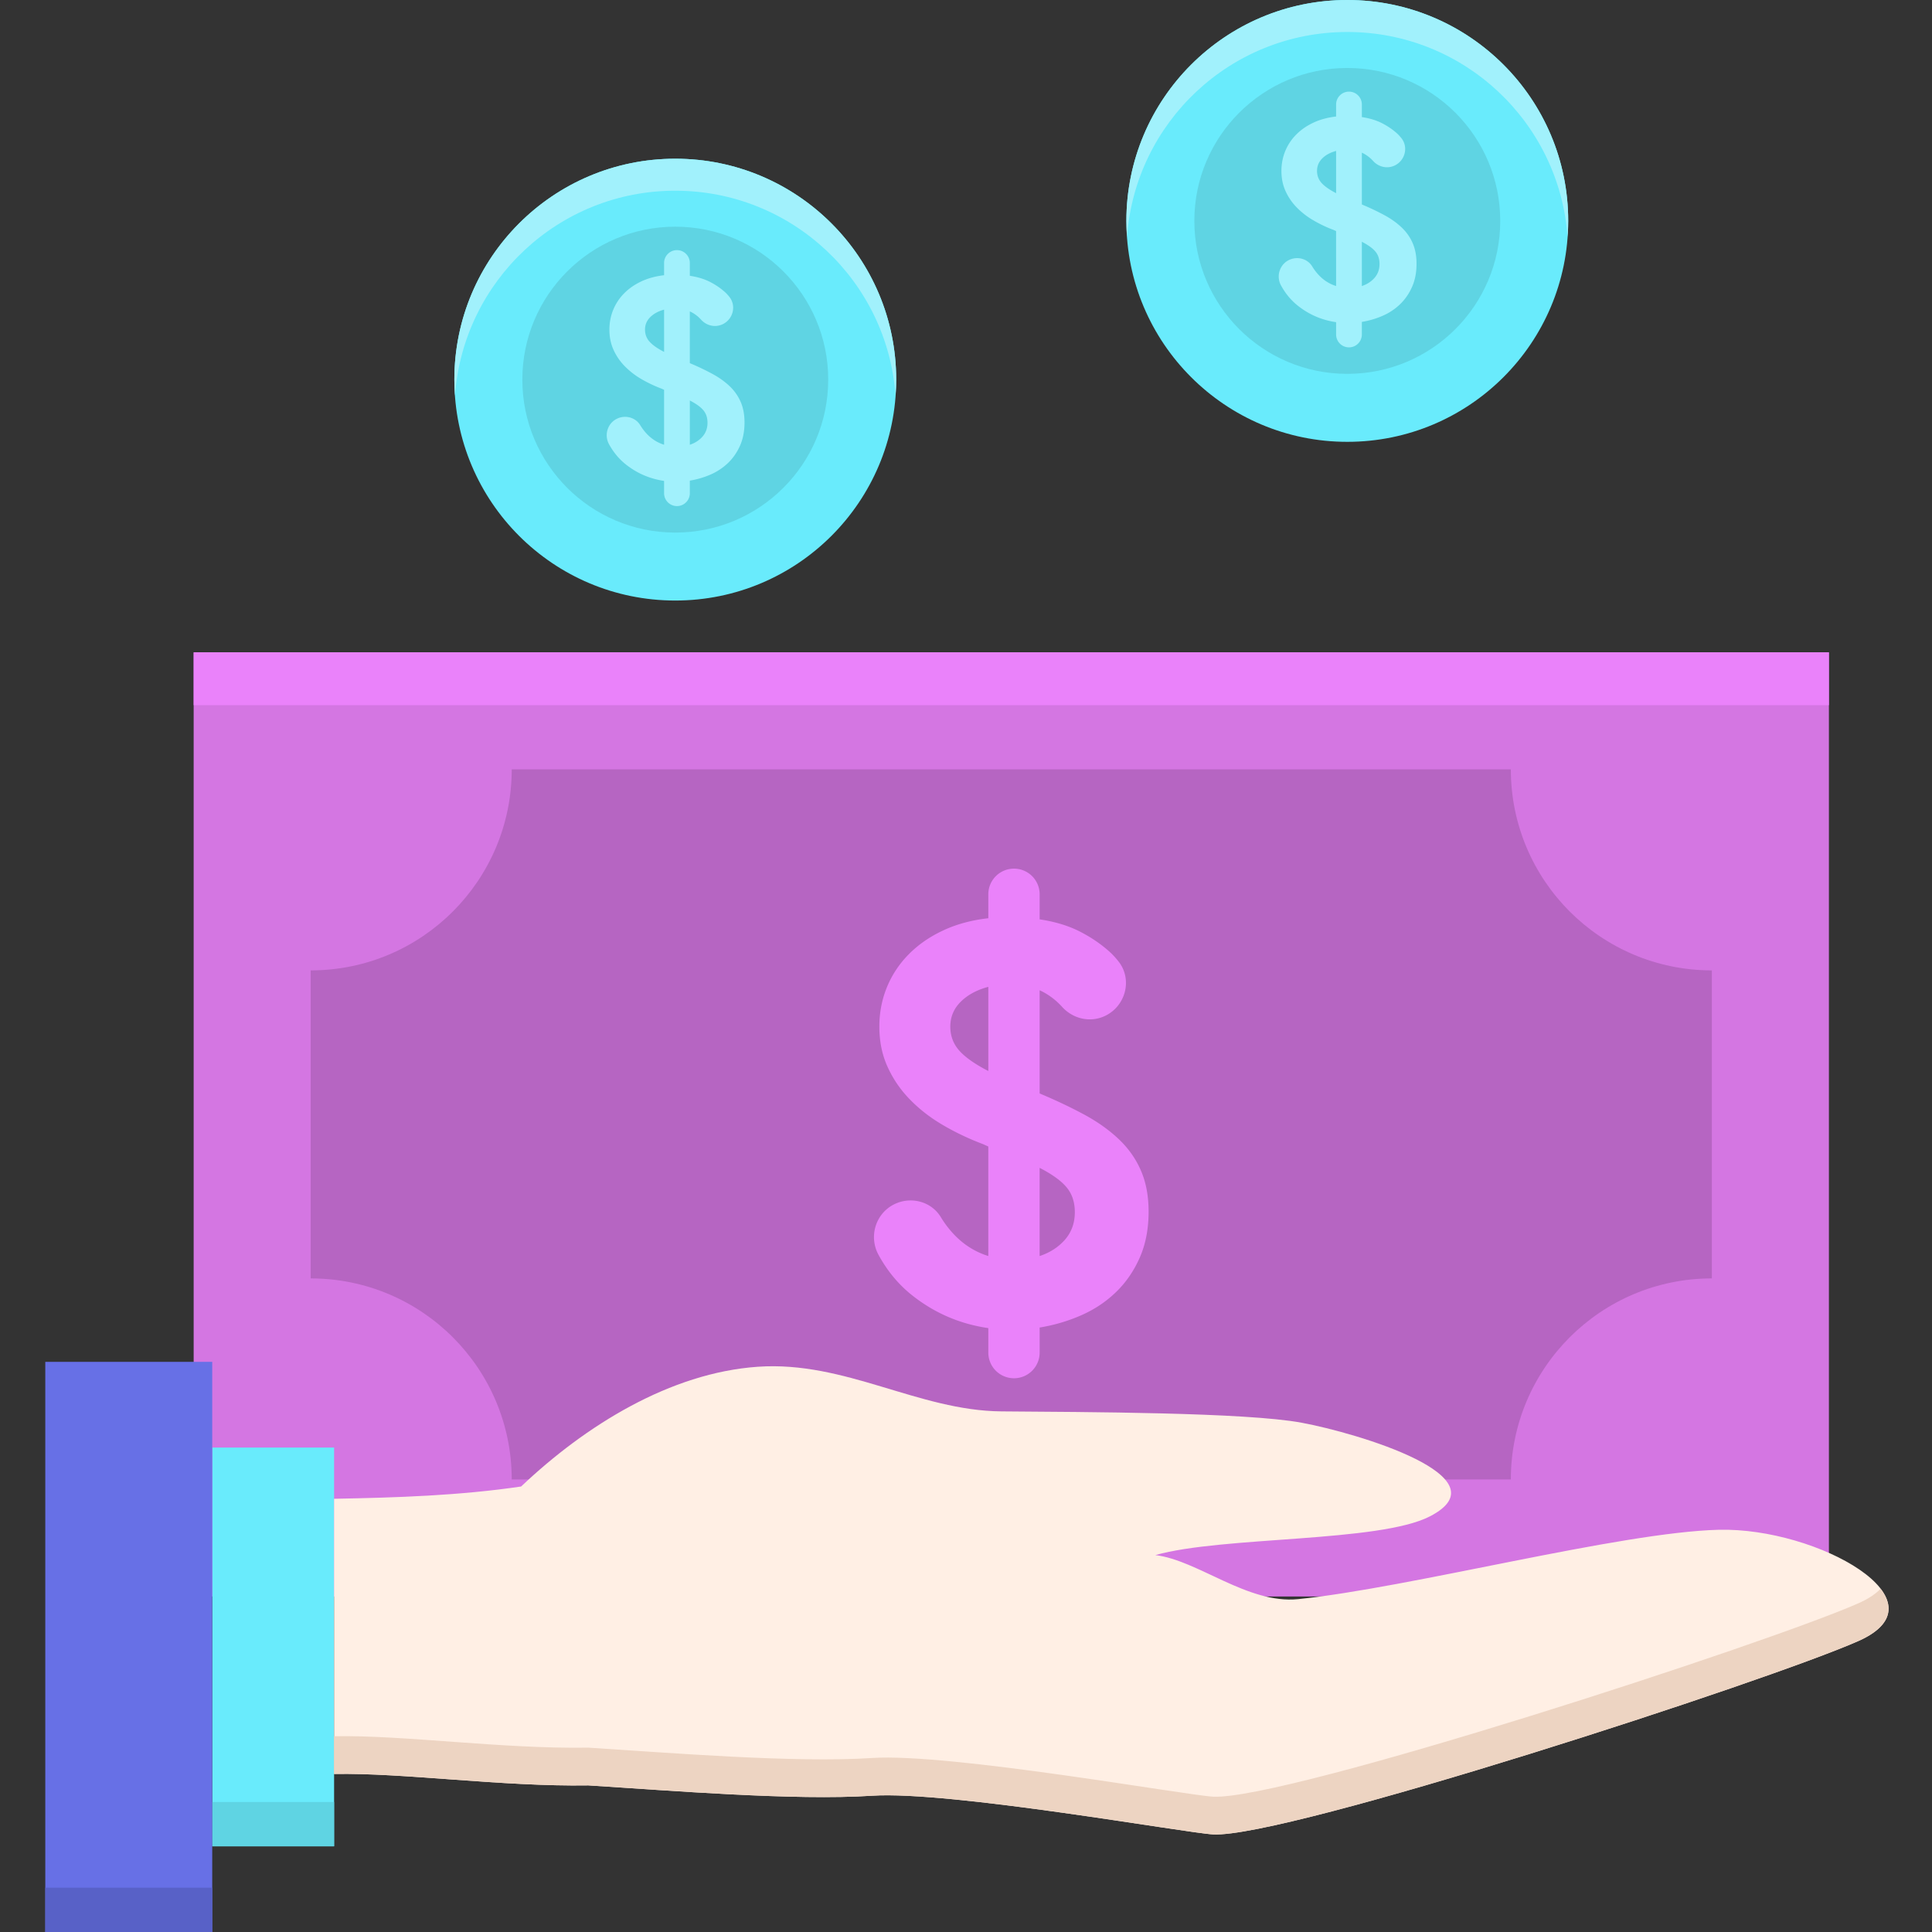 <svg height="512pt" viewBox="-12 0 512 512.001" width="512pt" xmlns="http://www.w3.org/2000/svg"><rect x="-12" y="0" width="512" height="512.001" fill="#333333" stroke="none"/><path d="M39.324 172.875H472.68v250.21H39.324zm0 0" fill="#d476e2"/><path d="M39.324 172.875H472.68v14H39.324zm0 0" fill="#ea82fa"/><path d="M441.66 257.164v81.629c-29.422 0-53.273 23.852-53.273 53.273H123.613c0-29.421-23.851-53.273-53.273-53.273v-81.629c29.422 0 53.273-23.852 53.273-53.273h264.774c0 29.421 23.851 53.273 53.273 53.273zm0 0" fill="#b665c2"/><path d="M249.91 351.965c-7.637-1.117-14.43-4.07-20.39-8.86-3.477-2.796-6.368-6.296-8.68-10.507-2.809-5.11-.617-11.535 4.777-13.739 4.293-1.754 9.32-.265 11.715 3.704a26.71 26.71 0 0 0 2.656 3.656c2.746 3.21 6.051 5.426 9.922 6.644V303.84l-1.363-.617c-3.766-1.426-7.313-3.102-10.617-5.043-3.309-1.926-6.215-4.172-8.707-6.72a29.97 29.97 0 0 1-5.961-8.632c-1.485-3.207-2.227-6.797-2.227-10.773 0-3.664.668-7.125 1.988-10.387a26.73 26.73 0 0 1 5.743-8.707c2.492-2.543 5.515-4.664 9.09-6.34 3.562-1.684 7.578-2.773 12.058-3.281v-6.344a6.798 6.798 0 0 1 6.8-6.797 6.798 6.798 0 0 1 6.802 6.797v6.645c4.078.609 7.62 1.683 10.617 3.21 3.012 1.528 5.586 3.31 7.8 5.274.852.754 1.676 1.652 2.454 2.629 3.86 4.828 1.898 12.05-3.746 14.57-3.871 1.727-8.325.645-11.172-2.492-1.492-1.645-3.461-3.262-5.953-4.398v27.347c4.39 1.836 8.347 3.723 11.921 5.656 3.563 1.938 6.618 4.122 9.168 6.57 2.551 2.442 4.477 5.22 5.797 8.321 1.336 3.113 1.989 6.703 1.989 10.774 0 4.582-.786 8.66-2.36 12.218-1.586 3.567-3.691 6.625-6.347 9.168-2.653 2.551-5.723 4.59-9.239 6.117a45.457 45.457 0 0 1-10.93 3.204v6.644c0 3.758-3.042 6.8-6.8 6.8a6.798 6.798 0 0 1-6.8-6.8v-6.488zm-10.066-79.906c0 2.449.785 4.562 2.355 6.34 1.586 1.789 4.153 3.597 7.715 5.43v-22.306c-3.059.817-5.488 2.137-7.328 3.97-1.84 1.835-2.742 4.023-2.742 6.566zm32.996 49.203c0-2.649-.715-4.844-2.153-6.57-1.421-1.739-3.812-3.465-7.175-5.2v23.371c2.758-.91 4.996-2.367 6.73-4.351 1.723-1.989 2.598-4.407 2.598-7.25zm0 0" fill="#ea82fa"/><path d="M44.242 383.617H76.54V489.29H44.242zm0 0" fill="#69ebfc"/><path d="M443.547 405.406c-26.117.621-82.149 15.434-111.54 18.383-13.417 1.344-26.554-10.336-37.839-11.672 17.926-5.05 59.297-3.3 72.781-10.27 20.074-10.378-19.183-22.066-34.031-24.816-14.844-2.754-57.441-2.82-79.516-3-22.078-.183-41.386-13.437-64.578-11.828-23.195 1.613-45.648 15.543-62.722 31.735-16.325 2.414-33.125 2.953-49.567 3.253v72.93c18.442-.351 44.367 3.387 67.375 3.027 21.645 1.36 54.574 4.086 75.219 2.739 20.648-1.352 83.406 9.91 90.406 10.254 19.3.949 147.313-40.735 171.04-51.29 23.718-10.558-10.907-30.062-37.028-29.445zm0 0" fill="#ffefe4"/><path d="M480.574 424.852c-23.722 10.554-151.738 52.234-171.039 51.289-7-.34-69.758-11.602-90.406-10.254-20.645 1.347-53.574-1.38-75.219-2.739-23.008.36-48.933-3.378-67.375-3.027v10c18.442-.351 44.367 3.387 67.375 3.027 21.645 1.36 54.574 4.086 75.219 2.739 20.648-1.352 83.406 9.91 90.406 10.254 19.3.949 147.313-40.735 171.04-51.29 8.718-3.882 9.534-8.968 5.808-13.824-1.285 1.356-3.168 2.649-5.809 3.825zm0 0" fill="#edd4c2"/><path d="M44.242 477.547H76.54v11.742H44.242zm0 0" fill="#5fd4e3"/><path d="M44.242 512H0V360.906h44.242zm0 0" fill="#6770e6"/><path d="M0 500.262h44.242V512H0zm0 0" fill="#5861c7"/><path d="M225.5 100.605c0 32.332-26.21 58.543-58.547 58.543-32.332 0-58.543-26.21-58.543-58.543s26.211-58.543 58.543-58.543c32.336 0 58.547 26.211 58.547 58.543zm0 0" fill="#69ebfc"/><path d="M166.953 50.54c30.906 0 56.203 23.952 58.375 54.308.102-1.403.172-2.813.172-4.239 0-32.332-26.21-58.546-58.547-58.546-32.332 0-58.543 26.21-58.543 58.546 0 1.426.07 2.836.172 4.239 2.172-30.356 27.465-54.309 58.371-54.309zm0 0" fill="#a1f1fc"/><path d="M207.484 100.605c0 22.383-18.144 40.532-40.53 40.532-22.384 0-40.528-18.149-40.528-40.532 0-22.382 18.144-40.53 40.527-40.53 22.387 0 40.531 18.148 40.531 40.53zm0 0" fill="#5fd4e3"/><path d="M163.988 127.445c-3.832-.562-7.242-2.043-10.234-4.445-1.742-1.402-3.195-3.156-4.356-5.273-1.406-2.563-.308-5.79 2.399-6.895 2.152-.879 4.68-.133 5.879 1.86.387.64.832 1.253 1.332 1.835 1.379 1.614 3.035 2.727 4.98 3.336v-14.566l-.683-.309a34.465 34.465 0 0 1-5.328-2.527 20.74 20.74 0 0 1-4.372-3.371 15.111 15.111 0 0 1-2.992-4.332c-.742-1.613-1.113-3.414-1.113-5.406 0-1.84.332-3.579.996-5.215a13.404 13.404 0 0 1 2.879-4.367c1.25-1.278 2.77-2.34 4.563-3.184 1.789-.844 3.804-1.39 6.05-1.648v-3.18a3.413 3.413 0 1 1 6.825 0v3.332c2.046.305 3.828.844 5.328 1.613a18.48 18.48 0 0 1 3.914 2.645c.43.379.843.832 1.23 1.316 1.938 2.426.957 6.05-1.879 7.313-1.941.867-4.176.324-5.605-1.25a9.205 9.205 0 0 0-2.988-2.207v13.722a65.882 65.882 0 0 1 5.984 2.844c1.785.969 3.32 2.066 4.601 3.293a12.63 12.63 0 0 1 2.91 4.176c.669 1.562.997 3.367.997 5.406 0 2.3-.395 4.348-1.184 6.133-.797 1.789-1.855 3.324-3.187 4.601a15.676 15.676 0 0 1-4.637 3.07 22.834 22.834 0 0 1-5.484 1.606v3.336a3.412 3.412 0 1 1-6.824 0zm-5.05-40.097c0 1.226.394 2.289 1.183 3.183.797.895 2.082 1.805 3.871 2.723V82.059c-1.535.41-2.754 1.074-3.676 1.992-.925.922-1.379 2.02-1.379 3.297zm16.558 24.691c0-1.328-.36-2.43-1.082-3.297-.715-.87-1.91-1.738-3.601-2.61v11.731c1.382-.457 2.507-1.187 3.378-2.183.868-1 1.305-2.215 1.305-3.64zm0 0" fill="#a1f1fc"/><path d="M403.59 58.543c0 32.336-26.211 58.547-58.543 58.547s-58.543-26.211-58.543-58.547C286.504 26.211 312.714 0 345.047 0s58.543 26.21 58.543 58.543zm0 0" fill="#69ebfc"/><path d="M345.047 8.477c30.906 0 56.2 23.953 58.375 54.304.098-1.402.168-2.812.168-4.238C403.59 26.211 377.379 0 345.047 0s-58.543 26.21-58.543 58.543c0 1.426.07 2.836.168 4.238 2.176-30.351 27.469-54.304 58.375-54.304zm0 0" fill="#a1f1fc"/><path d="M385.578 58.543c0 22.387-18.148 40.531-40.531 40.531s-40.531-18.144-40.531-40.531c0-22.383 18.148-40.527 40.53-40.527s40.532 18.144 40.532 40.527zm0 0" fill="#5fd4e3"/><path d="M342.082 85.383c-3.832-.563-7.242-2.04-10.234-4.445-1.746-1.403-3.196-3.157-4.356-5.274-1.41-2.562-.308-5.789 2.399-6.894 2.152-.88 4.68-.133 5.879 1.859.386.64.828 1.254 1.332 1.836 1.375 1.613 3.035 2.726 4.976 3.336V61.234l-.683-.304a35.017 35.017 0 0 1-5.329-2.532 20.714 20.714 0 0 1-4.367-3.37 15.034 15.034 0 0 1-2.992-4.333c-.746-1.613-1.117-3.414-1.117-5.406 0-1.84.336-3.578 1-5.215a13.342 13.342 0 0 1 2.879-4.367c1.25-1.277 2.77-2.34 4.562-3.184 1.785-.843 3.805-1.39 6.051-1.648v-3.18a3.412 3.412 0 1 1 6.824 0v3.332c2.043.309 3.824.844 5.328 1.614a18.529 18.529 0 0 1 3.914 2.644c.426.38.84.832 1.23 1.32 1.938 2.422.954 6.047-1.878 7.31-1.941.866-4.18.323-5.605-1.25a9.248 9.248 0 0 0-2.989-2.208v13.727c2.2.921 4.188 1.867 5.985 2.84 1.785.968 3.316 2.066 4.597 3.292 1.282 1.227 2.25 2.621 2.91 4.176.672 1.563 1 3.367 1 5.406 0 2.301-.394 4.348-1.187 6.133-.793 1.79-1.852 3.324-3.184 4.602-1.332 1.277-2.87 2.305-4.636 3.07s-3.594 1.3-5.485 1.606v3.336a3.414 3.414 0 0 1-3.414 3.41 3.41 3.41 0 0 1-3.41-3.41zm-5.055-40.098c0 1.227.395 2.285 1.184 3.18.797.898 2.086 1.805 3.871 2.726V39.996c-1.535.41-2.754 1.07-3.676 1.988-.922.926-1.379 2.024-1.379 3.301zm16.559 24.688c0-1.328-.356-2.43-1.078-3.293-.715-.871-1.914-1.739-3.602-2.61V75.8c1.383-.456 2.508-1.187 3.375-2.183.867-1 1.305-2.215 1.305-3.644zm0 0" fill="#a1f1fc"/></svg>